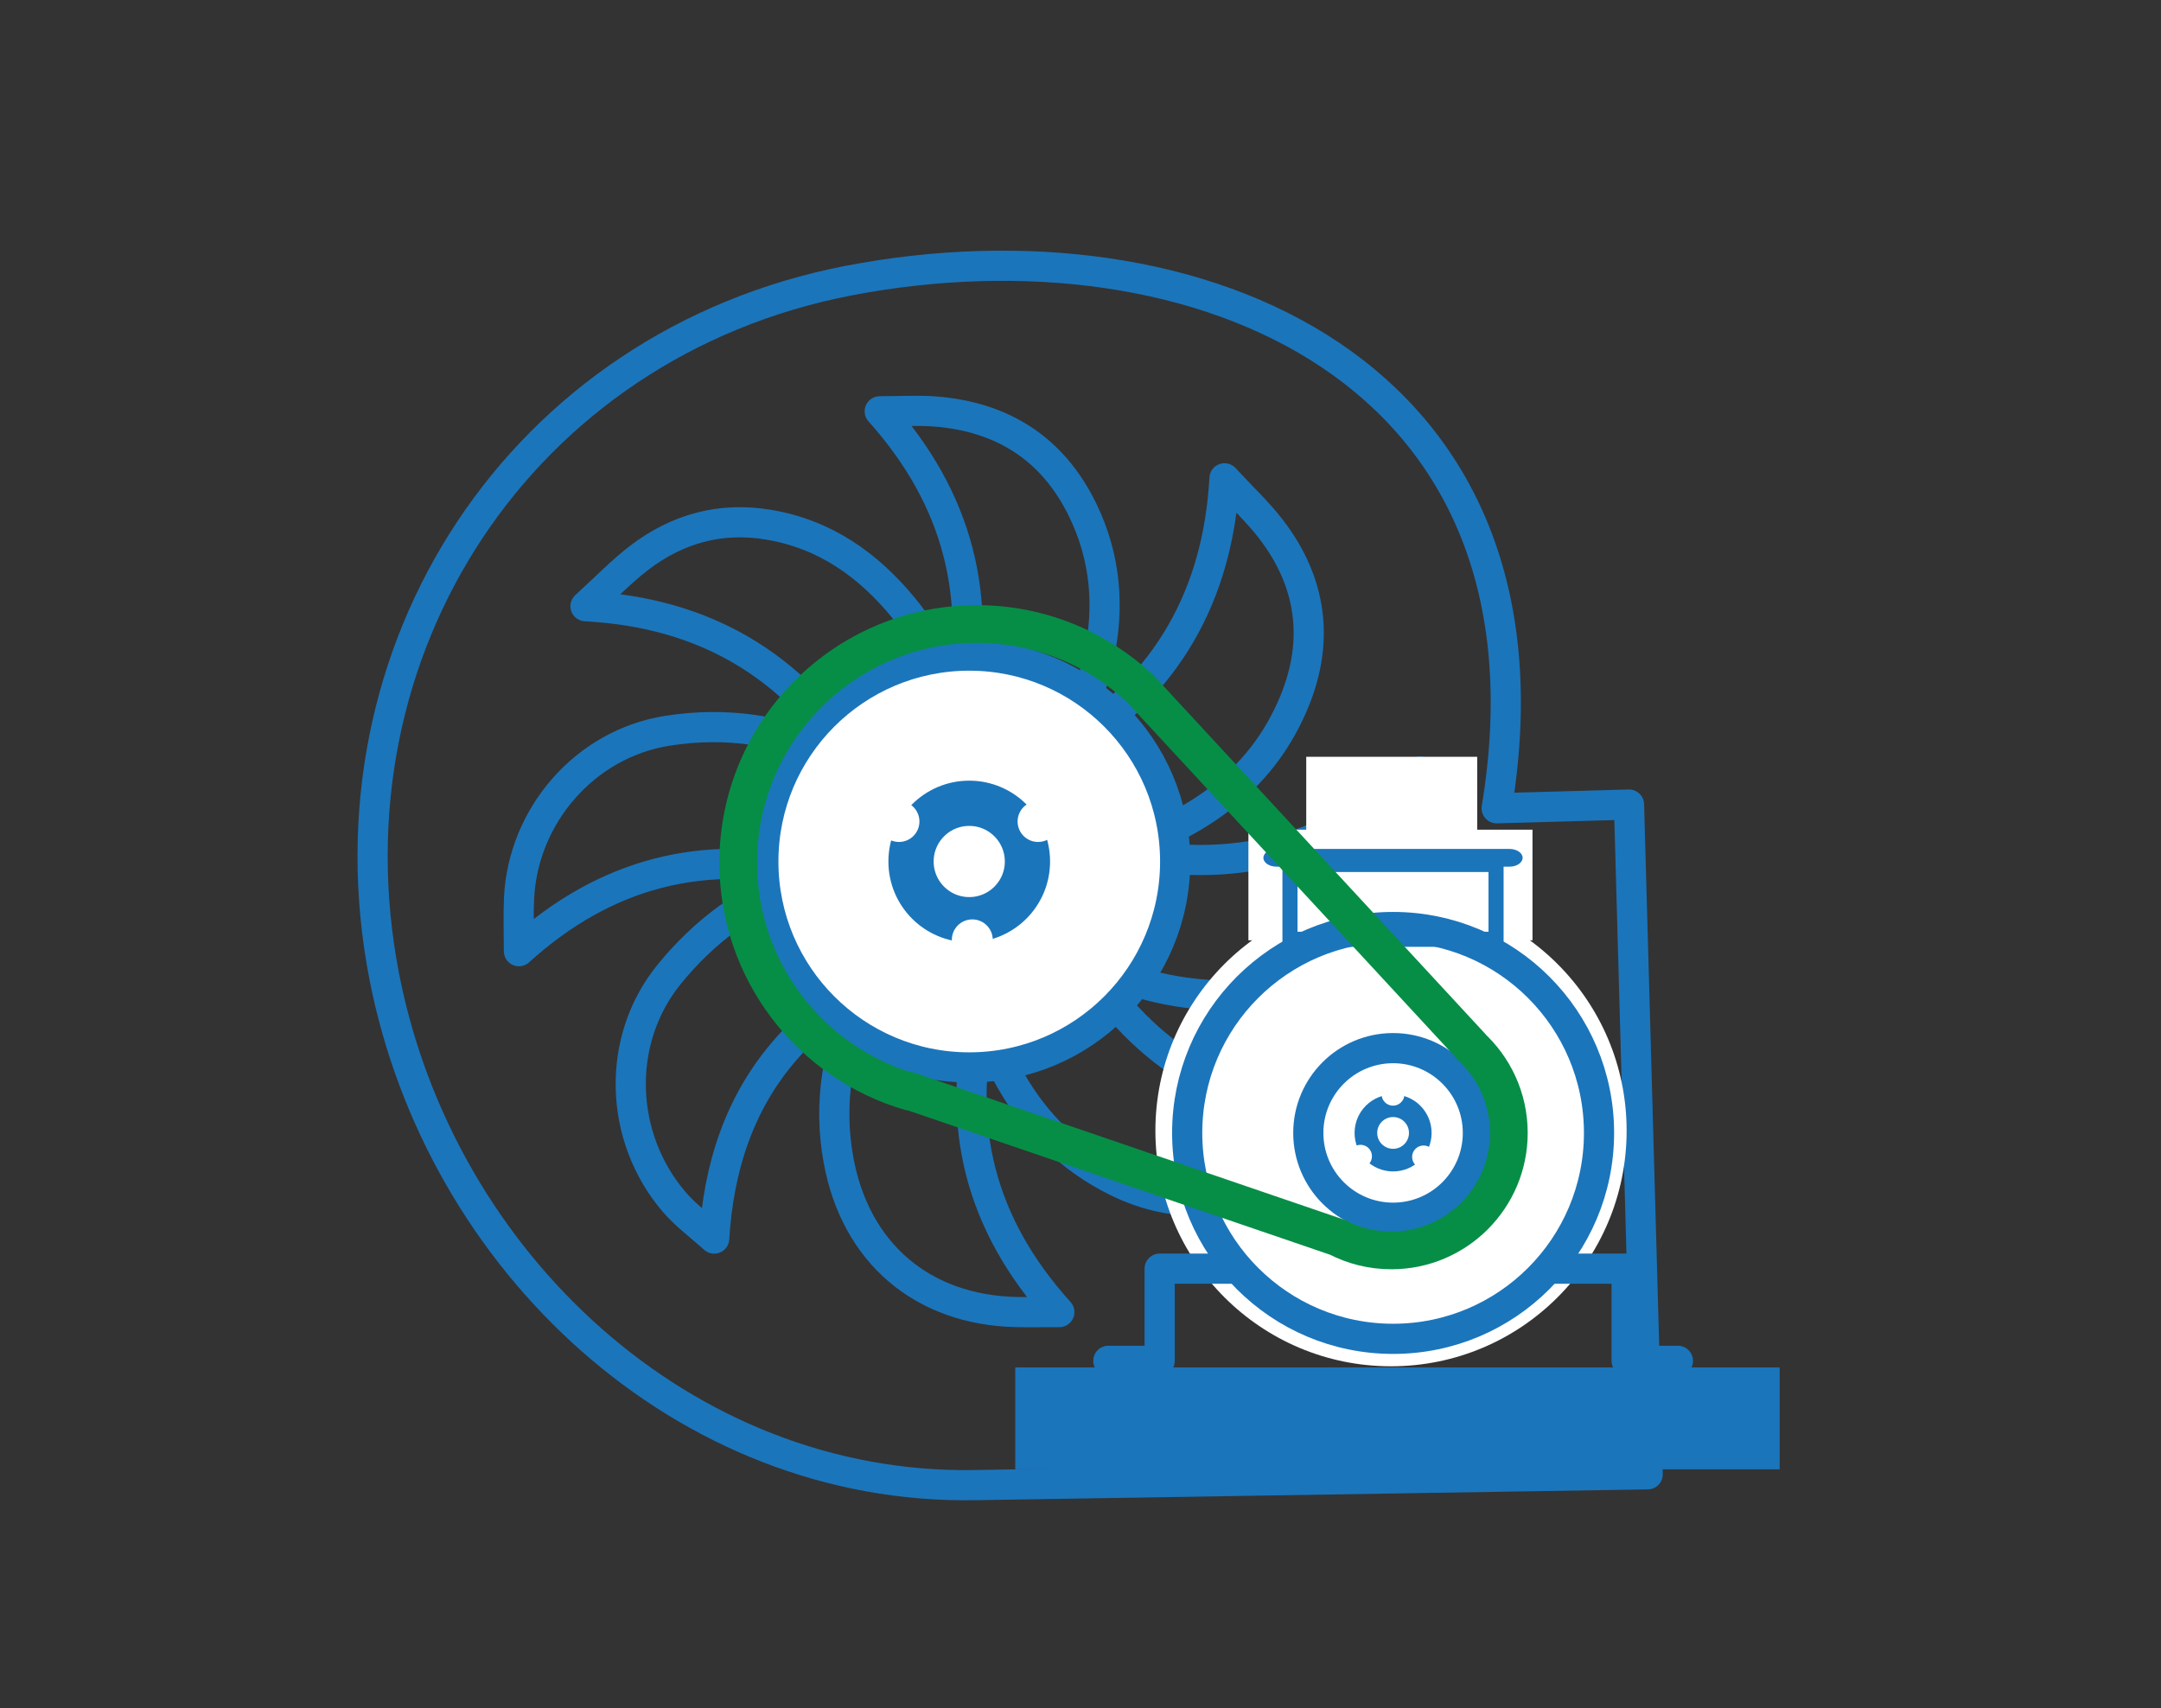 <?xml version="1.0" encoding="utf-8"?>
<!-- Generator: Adobe Illustrator 16.0.0, SVG Export Plug-In . SVG Version: 6.00 Build 0)  -->
<!DOCTYPE svg PUBLIC "-//W3C//DTD SVG 1.1//EN" "http://www.w3.org/Graphics/SVG/1.1/DTD/svg11.dtd">
<svg version="1.1" id="Layer_1" xmlns="http://www.w3.org/2000/svg" xmlns:xlink="http://www.w3.org/1999/xlink" x="0px" y="0px"
	 width="143.262px" height="113.25px" viewBox="-26.5 0 143.262 113.25" enable-background="new -26.5 0 143.262 113.25"
	 xml:space="preserve">
<rect x="-26.5" y="0" width="143.262" height="113.25" fill="#333333" stroke="none"/>
<g>
	<g>
		
			<path fill="none" stroke="#1B75BB" stroke-width="2" stroke-linecap="round" stroke-linejoin="round" stroke-miterlimit="2.414" d="
			M29.741,18.607C8.066,22.808-5.229,43.068-1.025,64.745c3.702,18.938,19.889,34.037,39.134,33.713l44.624-0.717L81.494,53.34
			l-8.773,0.246C77.516,24.571,52.893,14.15,29.741,18.607z"/>
		
			<path fill-rule="evenodd" clip-rule="evenodd" fill="none" stroke="#1B75BB" stroke-width="2" stroke-linecap="round" stroke-linejoin="round" stroke-miterlimit="2.414" d="
			M31.821,27.267c1.381,0,2.544-0.077,3.692,0.015c4.455,0.354,7.781,2.462,9.758,6.521c1.533,3.144,1.809,6.48,1.051,9.852
			c-0.439,1.96-1.203,3.846-1.818,5.757c6.313-4.045,9.735-9.869,10.174-17.702c1.166,1.265,2.215,2.242,3.078,3.365
			c2.691,3.497,3.225,7.376,1.549,11.441c-1.994,4.843-5.826,7.729-10.633,9.468c-0.293,0.105-0.59,0.2-1.154,0.391
			c7.715,1.713,14.262-0.006,20.104-5.221c0,1.074,0.014,1.85-0.002,2.623c-0.143,7.123-5.203,12.151-12.313,12.228
			c-3.449,0.037-6.727-0.701-9.84-2.266c1.861,3.069,4.268,5.573,7.36,7.402c3.096,1.83,6.496,2.633,10.033,2.893
			c-0.832,0.885-1.557,1.79-2.414,2.543c-3.801,3.34-8.586,3.961-13.09,1.658c-4.215-2.156-6.846-5.686-8.433-10.068
			c-0.114-0.318-0.232-0.636-0.35-0.953c-1.744,7.432-0.091,13.971,5.155,19.773c-1.15,0-1.992,0.016-2.834-0.003
			c-6.235-0.133-10.668-3.903-11.8-10.046c-0.709-3.848-0.065-7.504,1.585-11.015c0.159-0.341,0.31-0.686,0.465-1.028
			c-0.111-0.092-0.223-0.182-0.333-0.272c-1.729,1.615-3.594,3.107-5.153,4.872c-3.172,3.59-4.529,7.965-4.811,12.617
			c-0.916-0.828-1.89-1.537-2.652-2.428c-3.694-4.32-3.857-10.729-0.363-15.052c2.354-2.913,5.283-5.078,8.842-6.338
			c0.314-0.113,0.624-0.239,0.937-0.359c-7.44-1.743-13.974-0.072-19.71,5.124c0-1.337-0.044-2.422,0.008-3.503
			c0.264-5.499,4.378-10.238,9.814-11.105c3.914-0.624,7.724-0.066,11.33,1.652c0.316,0.152,0.643,0.285,1.179,0.521
			C26,44.045,20.188,40.612,12.316,40.189c1.349-1.226,2.385-2.311,3.563-3.211c2.517-1.921,5.367-2.72,8.535-2.198
			c3.756,0.615,6.638,2.655,8.996,5.531c1.639,1.994,2.736,4.286,3.592,7.048C38.739,39.629,37.004,33.056,31.821,27.267z"/>
		<g>
			
				<circle fill="#FFFFFF" stroke="#1B75BB" stroke-width="2" stroke-linecap="round" stroke-linejoin="round" stroke-miterlimit="2.414" cx="37.756" cy="57.115" r="13.651"/>
			
				<circle fill="none" stroke="#1B75BB" stroke-width="3" stroke-linecap="round" stroke-linejoin="round" stroke-miterlimit="2.414" cx="37.755" cy="57.114" r="3.859"/>
			<circle fill="#FFFFFF" cx="37.958" cy="62.31" r="1.357"/>
			<circle fill="#FFFFFF" cx="33.096" cy="54.462" r="1.357"/>
			<circle fill="#FFFFFF" cx="42.318" cy="54.462" r="1.357"/>
		</g>
	</g>
	<circle fill="#FFFFFF" cx="65.716" cy="74.96" r="15.62"/>
	<rect x="40.805" y="90.654" fill="#1B75BB" width="50.676" height="6.757"/>
	<rect x="56.263" y="55.006" fill="#FFFFFF" width="18.833" height="7.334"/>
	<g>
		
			<circle fill="none" stroke="#1B75BB" stroke-width="2" stroke-linecap="round" stroke-linejoin="round" stroke-miterlimit="2.414" cx="65.855" cy="75.109" r="13.651"/>
		<g>
			
				<circle fill="none" stroke="#1B75BB" stroke-width="2" stroke-linecap="round" stroke-linejoin="round" stroke-miterlimit="2.414" cx="65.854" cy="75.109" r="5.621"/>
		</g>
		<g>
			
				<circle fill="none" stroke="#1B75BB" stroke-width="1.5" stroke-linecap="round" stroke-linejoin="round" stroke-miterlimit="2.414" cx="65.854" cy="75.109" r="1.803"/>
		</g>
		<circle fill="#FFFFFF" cx="67.874" cy="76.701" r="0.759"/>
		<circle fill="#FFFFFF" cx="63.694" cy="76.655" r="0.759"/>
		<circle fill="#FFFFFF" cx="65.849" cy="72.542" r="0.759"/>
		<path fill="#1B75BB" d="M74.441,56.87c0,0.324-0.389,0.587-0.871,0.587H58.126c-0.481,0-0.87-0.263-0.87-0.587l0,0
			c0-0.325,0.389-0.588,0.87-0.588H73.57C74.053,56.282,74.441,56.545,74.441,56.87L74.441,56.87z"/>
		<rect x="59.018" y="57.311" fill="none" stroke="#1B75BB" stroke-miterlimit="10" width="13.662" height="4.96"/>
		
			<polyline fill="none" stroke="#1B75BB" stroke-width="2" stroke-linecap="round" stroke-linejoin="round" stroke-miterlimit="2.414" points="
			76.354,84.108 81.336,84.108 81.336,90.218 84.736,90.218 		"/>
		
			<polyline fill="none" stroke="#1B75BB" stroke-width="2" stroke-linecap="round" stroke-linejoin="round" stroke-miterlimit="2.414" points="
			55.359,84.108 50.379,84.108 50.379,90.218 46.977,90.218 		"/>
	</g>
	<rect x="60.096" y="50.173" fill="#FFFFFF" width="11.334" height="5.667"/>
	<path fill="none" stroke="#068E46" stroke-width="2.5" stroke-linejoin="round" d="M62.583,82.173L33.76,72.318l0.074,0.061
		c-6.582-1.914-11.393-7.992-11.393-15.192c0-8.736,7.084-15.817,15.818-15.817c4.202,0,8.022,1.64,10.856,4.313l21.91,23.683
		l-0.061-0.034c1.575,1.426,2.564,3.485,2.564,5.778c0,4.3-3.487,7.788-7.788,7.788c-1.294,0-2.513-0.315-3.587-0.874"/>
</g>
</svg>
